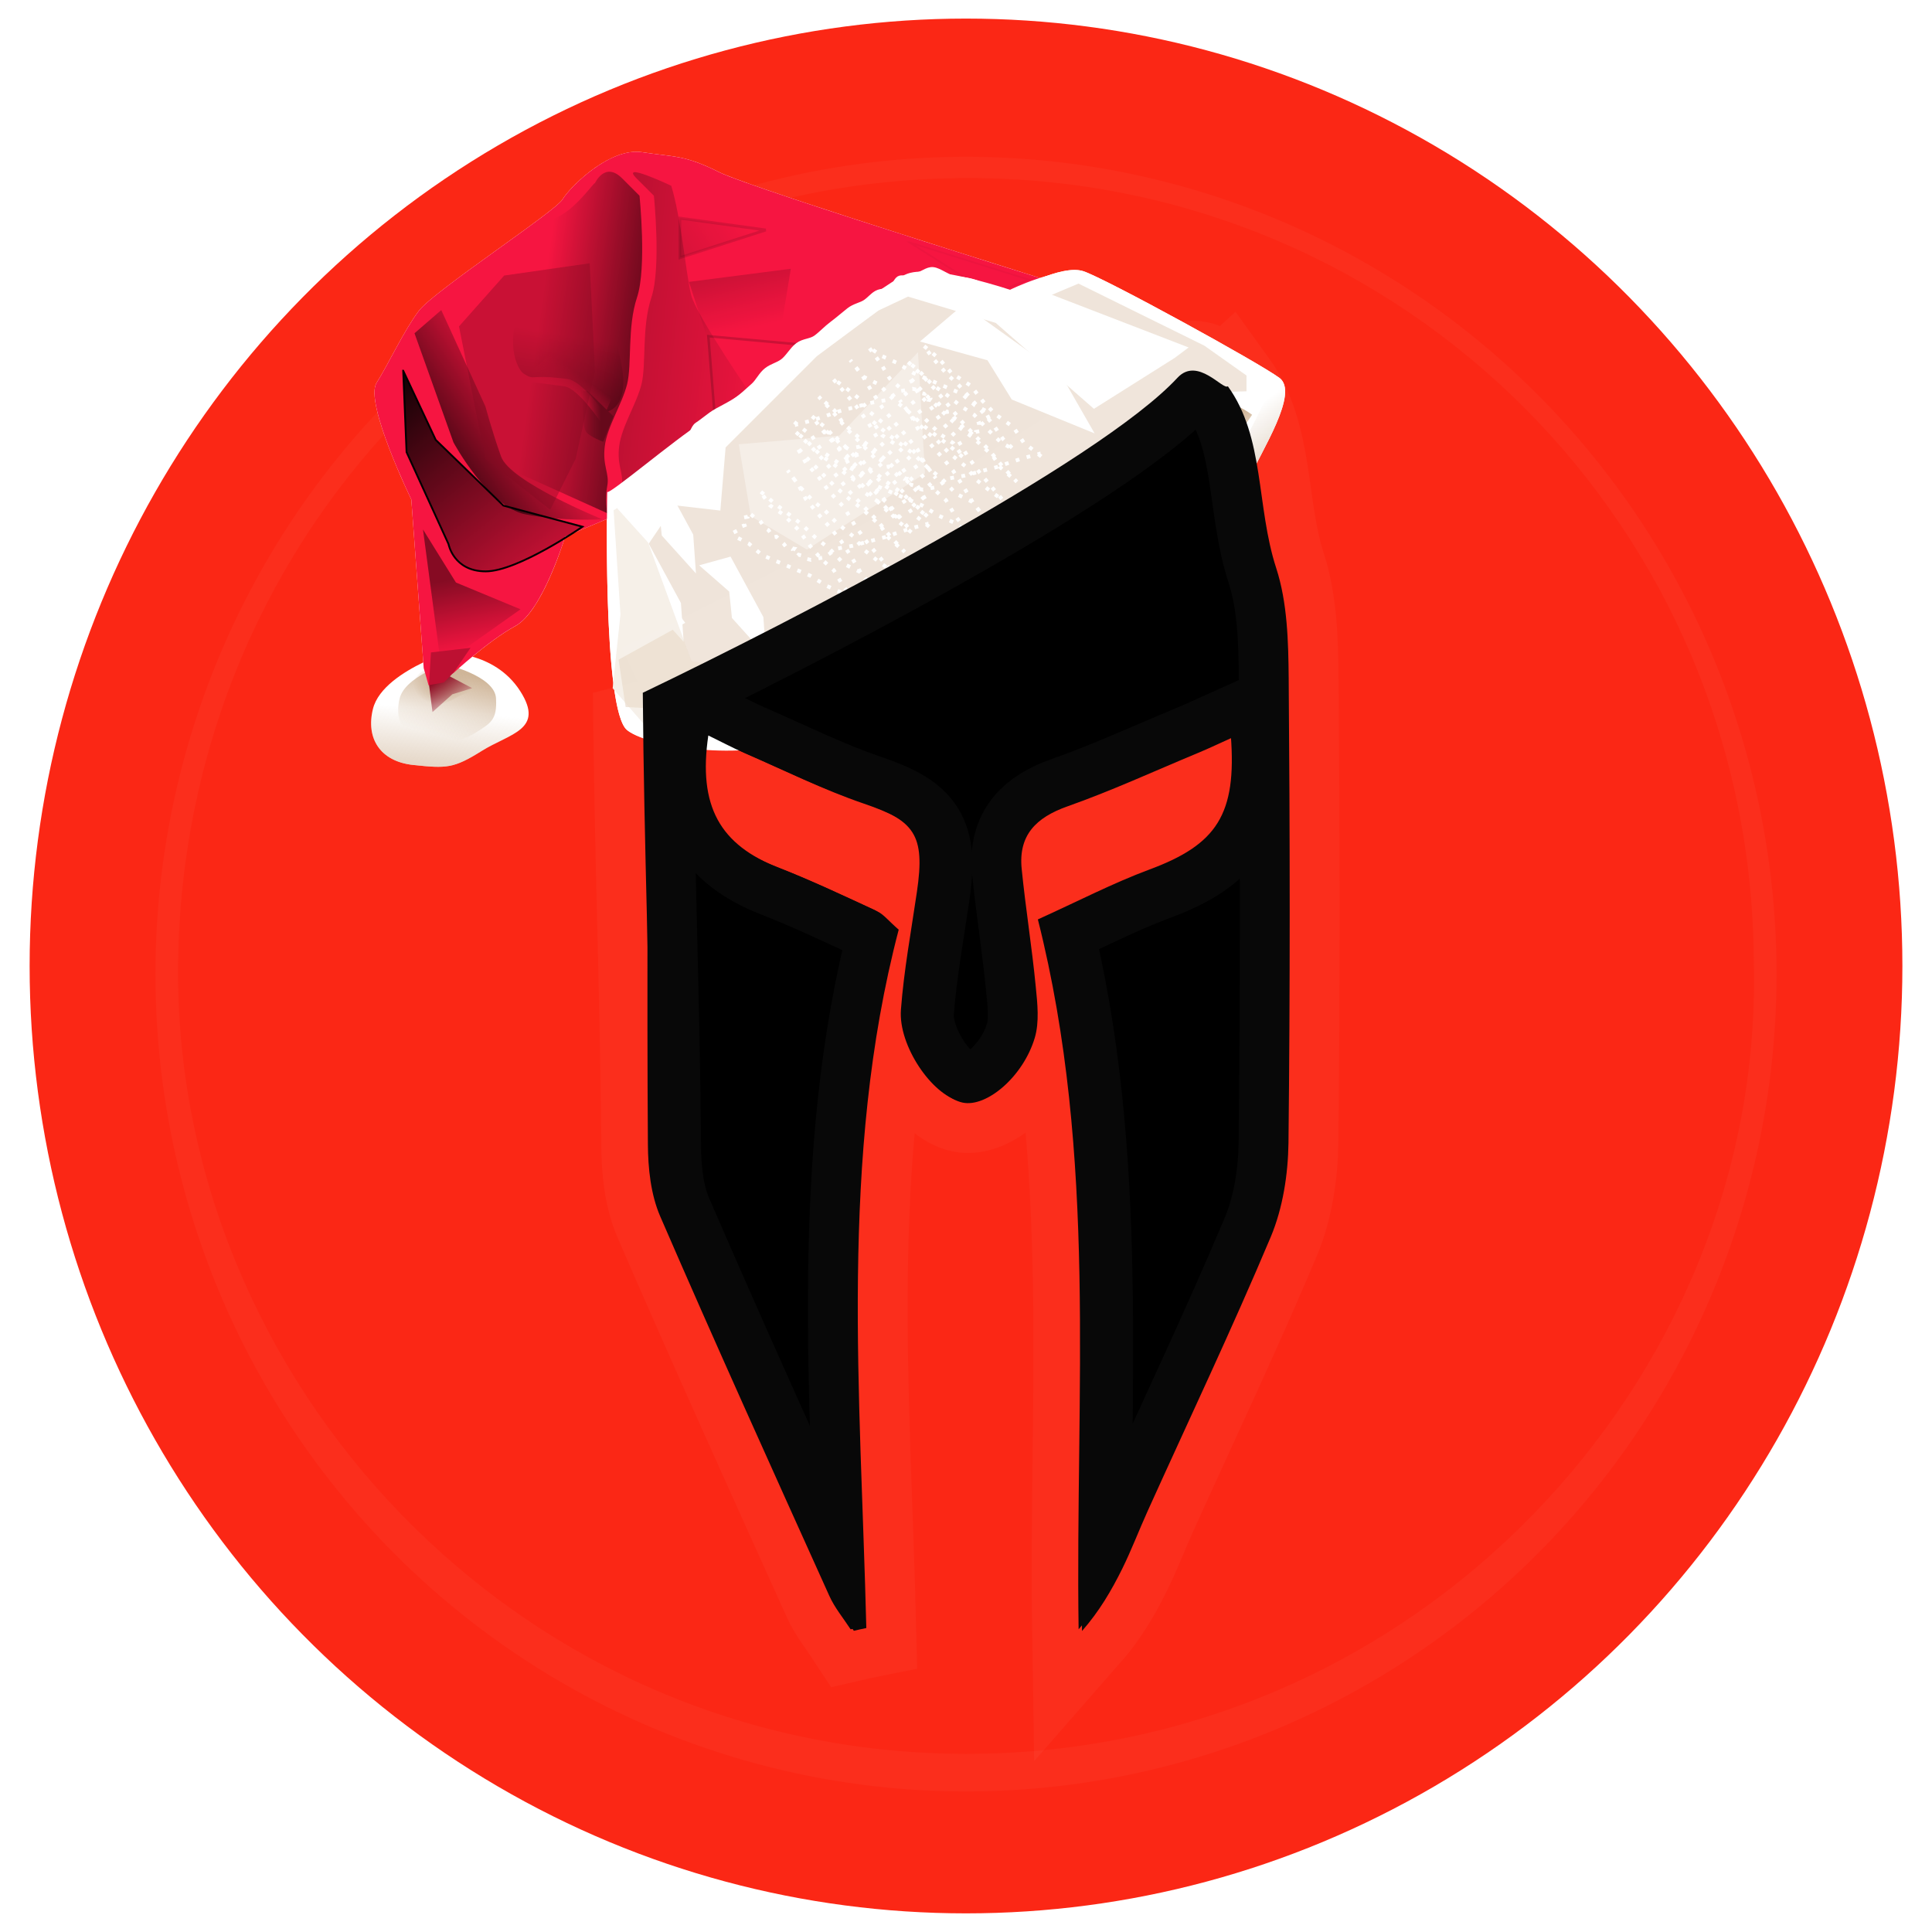 <svg width="220" height="220" fill="none" version="1.1" viewBox="0 0 220 220" xmlns="http://www.w3.org/2000/svg" xmlns:xlink="http://www.w3.org/1999/xlink">
 <defs>
  <filter id="au">
   <feGaussianBlur stdDeviation="2.415"/>
  </filter>
  <filter id="ar">
   <feGaussianBlur stdDeviation="1.064"/>
  </filter>
  <filter id="aq">
   <feGaussianBlur stdDeviation=".887"/>
  </filter>
  <filter id="an">
   <feGaussianBlur stdDeviation=".699"/>
  </filter>
  <filter id="aj">
   <feGaussianBlur stdDeviation=".486"/>
  </filter>
  <filter id="ai">
   <feGaussianBlur stdDeviation="1.296"/>
  </filter>
  <filter id="ah">
   <feGaussianBlur stdDeviation="4.402"/>
  </filter>
  <filter id="ae">
   <feGaussianBlur stdDeviation="2.87"/>
  </filter>
  <filter id="h">
   <feGaussianBlur stdDeviation="2.041"/>
  </filter>
  <filter id="ad">
   <feGaussianBlur stdDeviation="2.028"/>
  </filter>
  <filter id="b">
   <feGaussianBlur stdDeviation="1.589"/>
  </filter>
  <filter id="av" x="-.194" y="-.078" width="1.387" height="1.155">
   <feGaussianBlur stdDeviation="6.139"/>
  </filter>
  <filter id="at" x="-.125" y="-.149" width="1.25" height="1.299">
   <feGaussianBlur stdDeviation="6.157"/>
  </filter>
  <filter id="as" x="-.125" y="-.078" width="1.25" height="1.155">
   <feGaussianBlur stdDeviation="2.009"/>
  </filter>
  <filter id="ap" x="-.107" y="-.079" width="1.214" height="1.158">
   <feGaussianBlur stdDeviation=".959"/>
  </filter>
  <filter id="ao" x="-.213" y="-.117" width="1.425" height="1.235">
   <feGaussianBlur stdDeviation="6.697"/>
  </filter>
  <filter id="am" x="-.351" y="-.46" width="1.702" height="1.921">
   <feGaussianBlur stdDeviation="6.802"/>
  </filter>
  <filter id="al" x="-.183" y="-.405" width="1.366" height="1.81">
   <feGaussianBlur stdDeviation="2.495"/>
  </filter>
  <filter id="ak" x="-.167" y="-.199" width="1.333" height="1.399">
   <feGaussianBlur stdDeviation="3.931"/>
  </filter>
  <filter id="ag" x="-.141" y="-.188" width="1.282" height="1.377">
   <feGaussianBlur stdDeviation="3.246"/>
  </filter>
  <filter id="af" x="-.131" y="-.089" width="1.263" height="1.177">
   <feGaussianBlur stdDeviation="2.038"/>
  </filter>
  <filter id="c" x="-.225" y="-.152" width="1.451" height="1.304">
   <feGaussianBlur stdDeviation="3.494"/>
  </filter>
  <filter id="ac" x="-.122" y="-.199" width="1.244" height="1.398">
   <feGaussianBlur stdDeviation="6.881"/>
  </filter>
  <filter id="ab" x="-.103" y="-.144" width="1.206" height="1.287">
   <feGaussianBlur stdDeviation="2.493"/>
  </filter>
  <filter id="aa" x="-.103" y="-.143" width="1.207" height="1.286">
   <feGaussianBlur stdDeviation="3.774"/>
  </filter>
  <filter id="g" x="-.099" y="-.139" width="1.199" height="1.278">
   <feGaussianBlur stdDeviation="1.377"/>
  </filter>
  <filter id="f" x="-.342" y="-.399" width="1.684" height="1.798">
   <feGaussianBlur stdDeviation="2.429"/>
  </filter>
  <linearGradient id="d">
   <stop stop-color="#cfb598" offset="0"/>
   <stop stop-color="#cfb598" stop-opacity="0" offset="1"/>
  </linearGradient>
  <linearGradient id="e">
   <stop stop-color="#e8daca" offset="0"/>
   <stop stop-color="#e8daca" stop-opacity="0" offset="1"/>
  </linearGradient>
  <linearGradient id="a">
   <stop offset="0"/>
   <stop stop-opacity="0" offset="1"/>
  </linearGradient>
  <linearGradient id="x" x1="596.5" x2="607.47" y1="129.15" y2="145.24" gradientUnits="userSpaceOnUse">
   <stop stop-color="#910d26" offset="0"/>
   <stop stop-color="#910d26" stop-opacity="0" offset="1"/>
  </linearGradient>
  <linearGradient id="p" x1="664.98" x2="673.71" y1="-29.488" y2="-41.674" gradientUnits="userSpaceOnUse">
   <stop stop-color="#f61541" offset="0"/>
   <stop stop-color="#f61541" stop-opacity="0" offset="1"/>
  </linearGradient>
  <linearGradient id="n" x1="687.22" x2="675.99" gradientUnits="userSpaceOnUse">
   <stop stop-color="#66091b" offset="0"/>
   <stop stop-color="#66091b" stop-opacity="0" offset="1"/>
  </linearGradient>
  <linearGradient id="m" x1="915.88" x2="940.28" y1="5.939" y2="56.633" gradientUnits="userSpaceOnUse">
   <stop stop-color="#5b360b" offset="0"/>
   <stop stop-color="#b66611" stop-opacity="0" offset="1"/>
  </linearGradient>
  <linearGradient id="l" x1="953.31" x2="914.45" y1="130.79" y2="78.146" gradientUnits="userSpaceOnUse">
   <stop stop-color="#c4a787" offset="0"/>
   <stop stop-color="#c4a787" stop-opacity="0" offset="1"/>
  </linearGradient>
  <linearGradient id="z" x1="590.66" x2="596.31" y1="202.95" y2="145.43" gradientUnits="userSpaceOnUse" xlink:href="#d"/>
  <linearGradient id="y" x1="612.41" x2="603.24" y1="125.72" y2="161.22" gradientUnits="userSpaceOnUse" xlink:href="#d"/>
  <linearGradient id="w" x1="710.63" x2="651.35" y1="-50.453" y2="-58.725" gradientUnits="userSpaceOnUse" xlink:href="#a"/>
  <linearGradient id="v" x1="682.77" x2="795.72" y1="-80.661" y2="-68.253" gradientUnits="userSpaceOnUse" xlink:href="#a"/>
  <linearGradient id="u" x1="755.53" x2="770.15" y1="-127.12" y2="-66.278" gradientUnits="userSpaceOnUse" xlink:href="#a"/>
  <linearGradient id="t" x1="732.46" x2="754.82" y1="-113.96" y2="-129.23" gradientUnits="userSpaceOnUse" xlink:href="#a"/>
  <linearGradient id="s" x1="567.38" x2="677.43" y1="-47.179" y2="90.278" gradientUnits="userSpaceOnUse" xlink:href="#a"/>
  <linearGradient id="r" x1="588.46" x2="661.64" y1="31.831" y2="-16.913" gradientUnits="userSpaceOnUse" xlink:href="#a"/>
  <linearGradient id="q" x1="598.51" x2="606.62" y1="74.275" y2="114.24" gradientUnits="userSpaceOnUse" xlink:href="#a"/>
  <linearGradient id="o" x1="649.93" x2="661.72" y1="6.208" y2="-63.868" gradientUnits="userSpaceOnUse" xlink:href="#a"/>
  <linearGradient id="k" x1="803.89" x2="854.15" y1="134.38" y2="127.56" gradientUnits="userSpaceOnUse" xlink:href="#e"/>
  <linearGradient id="j" x1="888.18" x2="905.82" y1="77.842" y2="109.04" gradientUnits="userSpaceOnUse" xlink:href="#e"/>
  <radialGradient id="i" cx="603.34" cy="136.91" r="16.627" gradientTransform="matrix(1 0 0 .714 -4 33.209)" gradientUnits="userSpaceOnUse">
   <stop stop-color="#c0a281" offset="0"/>
   <stop stop-color="#c0a281" stop-opacity="0" offset="1"/>
  </radialGradient>
  <clipPath id="clipPath1733">
   <rect x="135.95" y="-53.158" width="555.97" height="422.14" fill="#000" stroke="#000" stroke-width="57.687"/>
  </clipPath>
 </defs>
 <g transform="matrix(12.051 0 0 12.051 9.821 13.348)">
  <ellipse cx="8.313" cy="8.02" rx="8.848" ry="8.952" fill="#fb2715" stroke-width=".83"/>
  <ellipse cx="8.313" cy="8.097" rx="7.188" ry="7.252" fill="#000" stroke="#fff" stroke-opacity=".035" stroke-width=".942"/>
  <path d="m15.757 8.013c0.088 3.912-3.179 7.455-7.446 7.452-4.259-0.004-7.488-3.546-7.443-7.466 0.048-4.136 3.319-7.427 7.474-7.424 4.114 0.003 7.415 3.314 7.415 7.438zm-8.533 6.275c0.039-0.009 0.078-0.017 0.117-0.025-0.053-2.217-0.259-4.441 0.306-6.601-0.098-0.085-0.142-0.145-0.202-0.173-0.307-0.142-0.614-0.286-0.929-0.409-0.554-0.216-0.768-0.587-0.668-1.252 0.122 0.059 0.231 0.117 0.345 0.166 0.374 0.162 0.741 0.345 1.126 0.476 0.51 0.174 0.61 0.306 0.53 0.85-0.054 0.37-0.123 0.74-0.151 1.113-0.026 0.341 0.296 0.807 0.555 0.862 0.224 0.048 0.571-0.242 0.68-0.612 0.044-0.149 0.025-0.323 0.008-0.483-0.036-0.372-0.095-0.742-0.132-1.114-0.032-0.318 0.136-0.486 0.431-0.59 0.417-0.147 0.82-0.332 1.228-0.502 0.112-0.046 0.222-0.098 0.347-0.155 0.058 0.751-0.133 1.034-0.77 1.27-0.344 0.128-0.673 0.299-1.053 0.471 0.567 2.246 0.352 4.475 0.385 6.708 0.165-0.188 0.28-0.385 0.382-0.589 0.088-0.178 0.159-0.364 0.241-0.545 0.39-0.863 0.796-1.719 1.162-2.591 0.114-0.272 0.163-0.589 0.166-0.886 0.016-1.464 0.015-2.927 0.003-4.391-0.003-0.349-0.011-0.716-0.117-1.042-0.189-0.583-0.359-1.211-0.709-1.695-0.63-0.871-1.592-1.109-2.63-0.974-0.828 0.108-1.561 0.484-1.937 1.238-0.395 0.792-0.645 1.655-0.639 2.567 0.01 1.44-0.002 2.88 0.008 4.321 0.001 0.23 0.027 0.478 0.116 0.684 0.52 1.201 1.06 2.393 1.598 3.586 0.05 0.112 0.133 0.212 0.201 0.316z" fill="#fb2715" stroke-width=".931"/>
  <g transform="matrix(.017 0 0 .017 .095 1.158)">
   <path d="m299.91-48.906c-17.207 0.177-36.841 19.944-40.719 26.406-4.136 6.893-71.697 51.033-79.969 62.062s-16.544 28.939-23.438 39.969 19.312 64.812 19.312 64.812l6.656 90.562c-10.862 5.238-25.04 14.097-27.969 25.812-4.068 16.272 3.915 29.269 22.438 31.219s22.402 1.936 38-7.812 35.117-11.709 21.469-33.156c-7.324-11.51-18.018-16.779-26.656-19.25 6.864-5.69 15.961-12.695 23.969-17.062 14.218-7.755 25.863-44.176 27.281-48.75 1.414-0.871 2.744-1.695 3.906-2.438l19.625-8.25c-0.158 21.818 0.092 63.066 3.562 90.844l-0.344 3.156 0.906 1.031c1.565 10.753 3.687 18.825 6.594 21.812 0.13 0.151 0.285 0.328 0.5 0.5 0.431 0.345 0.894 0.674 1.406 1h0.031l0.469 0.281c16.571 10.224 71.713 15.79 100.12 1.469 31.71-9.651 52.397-9.662 67.562-19.312 5.17-3.29 26.318-16.436 52.125-32.938 37.062-23.157 80.88-52.339 105.03-71.344 0.816-0.636 1.542-1.23 2.313-1.844 0.782-0.627 1.58-1.242 2.312-1.844 1.311-1.069 2.512-2.079 3.656-3.062l0.375-0.312c1.164-1.007 2.216-1.968 3.188-2.875 0.073-0.069 0.147-0.12 0.219-0.188 0.984-0.925 1.829-1.814 2.594-2.625l0.094-0.094c0.772-0.824 1.443-1.587 1.969-2.281l0.031-0.031c0.259-0.344 0.492-0.658 0.688-0.969 5e-3 -8e-3 -5e-3 -0.023 0-0.031 0.198-0.316 0.371-0.595 0.5-0.875 8.272-17.923 28.936-49.634 17.906-57.906-0.051-0.038-0.098-0.083-0.156-0.094-11.532-8.523-96.388-55.067-108.75-59.188-6.149-2.05-15.696 0.639-23.75 3.875-57.392-17.979-164.83-51.991-178.91-59.031-19.301-9.651-24.827-8.274-42.75-11.031-1.12-0.172-2.259-0.231-3.406-0.219z" clip-path="url(#clipPath1733)" fill="#fff" fill-rule="evenodd" filter="url(#g)"/>
   <g transform="translate(-406.71,115.81)">
    <g fill-rule="evenodd">
     <path d="m597.55 119.05s-12.655 4.104-14.365 10.945c-1.427 5.709 0.24 11.952 6.739 12.637s12.378-1.008 17.85-4.428 11.185-0.721 6.397-8.245-15.937-10.908-16.621-10.908z" fill="url(#i)" filter="url(#g)"/>
     <path d="m601.45 113.72s-36.07 11.698-40.945 31.196c-4.068 16.272 3.9 29.246 22.422 31.196s22.422 1.95 38.02-7.799 35.095-11.698 21.447-33.146-38.995-21.447-40.945-21.447z" fill="url(#z)" filter="url(#aa)"/>
     <path d="m600.15 120.2s-21.876 7.095-24.832 18.92c-2.467 9.868 0.415 20.662 11.649 21.844s20.019 3.773 29.479-2.14 13.131-7.45 12.436-19.768c-0.703-12.471-27.549-18.857-28.732-18.857z" fill="url(#y)" filter="url(#ab)"/>
     <path d="m591.14 127.57 8.774-2.437 15.72 8.286-11.028 3.412-11.028 9.871-2.437-19.132z" fill="url(#x)" filter="url(#f)"/>
     <path d="m588.69 122.27-6.893-93.75s-26.195-53.768-19.301-64.798 15.165-28.952 23.438-39.982 75.827-55.147 79.963-62.04 26.195-28.952 44.118-26.195 23.438 1.379 42.739 11.029 215.07 70.313 215.07 70.313l-274.36 121.32-26.195 11.029s-12.408 41.36-27.574 49.632-34.467 26.195-34.467 26.195l-13.787 6.893-2.757-9.651z" fill="#f61541"/>
     <path d="m683.82-147.19s5.515-12.408 15.165-2.757l9.651 9.651s4.136 39.982-1.379 56.526-2.757 37.224-5.515 48.254-11.029 23.438-12.408 34.467 2.757 15.165 1.379 22.059 0 15.165 0 15.165l-70.312-31.71s30.331-128.22 41.36-132.35 22.059-20.68 22.059-19.301z" fill="url(#w)" filter="url(#an)" opacity=".778"/>
     <path d="m726.29-145.81s-28.952-13.787-19.301-4.136l9.651 9.651s4.136 39.982-1.379 56.526-2.757 37.224-5.515 48.254-11.029 23.438-12.408 34.467 2.757 15.165 1.379 22.059 0 15.165 0 15.165l74.449-62.04s-32.989-47.855-35.846-59.283c-2.757-11.029-5.515-42.739-11.029-60.662z" fill="url(#v)" filter="url(#av)" opacity=".526"/>
     <path d="m736.12-92.398 56.624-7.297-5.25 31.975-38.297 15.361-13.077-40.039z" fill="url(#u)" filter="url(#ak)" opacity=".573"/>
     <g stroke="#000">
      <path transform="matrix(1.505,0,0,1.597,-372.04,71.99)" d="m732.97-111.35 31.71-9.651-31.71-4.136v13.787z" fill="url(#t)" filter="url(#al)" opacity=".35"/>
      <path transform="matrix(1.385,0,0,1.385,-299.49,14.755)" d="m755.51-55.577 2.757 34.467 42.739-30.331-45.496-4.136z" filter="url(#am)" opacity=".419"/>
      <path d="m858.64-114.38 45.496 28.952 20.68-8.272-66.176-20.68z" filter="url(#aj)" opacity=".179"/>
     </g>
     <path d="m690.72 24.386s-2.757 121.32 11.029 132.35 70.312 12.408 102.02 2.757 52.39-9.651 67.555-19.301 166.82-103.4 175.09-121.32 28.952-49.632 17.923-57.904-96.507-55.147-108.92-59.283-38.603 11.029-38.603 11.029-44.118-15.165-59.283-9.651-99.265 73.07-114.43 82.721-51.011 39.982-52.39 38.603z" fill="#fff"/>
     <path d="m807.19-51.079 34.12-25.347 16.573-7.799 48.744 14.623 54.593 47.769 44.844-28.271 7.799-5.849-80.914-31.196 16.573-5.849 73.115 36.07 23.397 16.573v8.774l-35.095 0.975-44.844 30.221-86.764 50.693-89.688 48.744-71.166 45.819-17.548-0.975-3.9-26.322 37.045-20.472-26.322-35.095 20.472-30.221 25.347 2.925 2.925-35.095 50.693-50.693z" fill="#dfcab4" filter="url(#ah)" opacity=".705"/>
     <path d="m577.29-43.031 1.872 45.26 23.319 51.109s2.757 15.165 20.68 15.165 53.768-24.816 53.768-24.816l-43.962-11.751-37.587-36.509-18.09-38.458z" fill="url(#s)" filter="url(#at)" stroke="#000"/>
     <path d="m583.58-63.849 21.655 60.662s19.301 35.846 39.982 39.982 42.739 2.757 42.739 2.757-51.211-20.73-56.26-34.871-8.662-27.735-8.662-27.735l-24.574-53.681-14.88 12.886z" fill="url(#r)" filter="url(#au)"/>
     <path d="m588.29 45.205 18.327 29.503 35.874 14.88-44.146 31.306z" fill="url(#q)" filter="url(#as)" opacity=".675"/>
     <path d="m687.36-14.037s-12.702-19.33-20.709-20.374c-21.616-2.819-24.049-2.757-24.049-2.757l17.923-16.544 32.782 25.583-5.947 14.093z" fill="url(#p)" filter="url(#aq)"/>
     <path d="m688.87-19.987s-12.215-17.38-20.221-18.425c-21.616-2.819-17.885 1.014-24.049-2.757s-10.964-26.467 1.641-39.593c12.841-13.372 38.34-11.81 38.34-11.81s14.693 37.538 15.062 54.815c0.379 17.761-10.773 17.77-10.773 17.77z" fill="url(#o)" filter="url(#ar)" opacity=".718"/>
     <path d="m694.11-17.689-5.606 14.136s-8.145-2.855-9.863-5.999-1.591-14.961-1.591-14.961c-10.62-13.428 0.569-6.037 2.681-7.311l14.379 14.136z" fill="url(#n)" filter="url(#ap)"/>
     <path d="m608.32-67.652 25.103-28.271 47.525-6.824 2.925 59.955-10.724 48.744-14.136 28.271-36.07-28.271-14.623-73.603z" fill="#810b22" filter="url(#ao)" opacity=".628"/>
     <path d="m713.93 153.97s85.787-43.273 159.67-83.956c6.643-3.658 14.082-7.561 20.473-11.11s10.932-6.887 16.933-10.255 13.295-5.659 18.764-8.774 10.04-7.058 14.838-9.847 9.483-4.861 13.47-7.253 7.823-4.323 10.859-6.245 3.561-5.953 5.506-7.332 5.187-0.68 5.901-1.445c1.706-1.828 3.608-4.94 5.651-6.823s3.399-1.422 5.661-3.288 4.647-5.269 7.01-7.045 4.328-3.795 6.674-5.409 5.919-3.429 8.13-4.809 4.634-3.66 6.592-4.734 4.41 0.062 5.996-0.632 0.796-0.728 1.893-0.972c8.774-1.95 21.18 7.409 21.18 7.409s-25.734 39.533-44.257 50.256c-9.261 5.362-54.376 35.651-99.37 64.357s-89.865 55.827-98.638 54.852c-17.548-1.95-92.132 6.086-94.082 4.136l3.324 0.908" fill="url(#m)" filter="url(#ai)"/>
    </g>
    <g fill="#fff" fill-rule="evenodd">
     <path d="m702.8 19.318 17.468-4.832 18.227 33.59 1.519 21.58-18.987-21.066-1.519-14.672-16.709-14.6z" filter="url(#c)"/>
     <path d="m695.97 57.338 17.468-4.832 18.227 33.59 1.519 21.58-18.987-21.066-1.519-14.672-16.709-14.6z" filter="url(#af)"/>
     <path transform="matrix(1.759,0,0,1.73,-661.98,26.212)" d="m867.82-49.402 13.711-11.853 30.865 22.535 10.622 18.846-26.184-10.894-7.661-12.605-21.354-6.029z" filter="url(#ag)"/>
    </g>
    <g stroke="#fff" stroke-dasharray="2.1, 4.2" stroke-width="2.1">
     <path transform="matrix(.969 -.246 .246 .969 27.7 209.66)" d="m798.76-28.577 7.586 10 3.417 9.648 7.803 9.196 5.098 8.919 4.349 9.987 8.697 9.546 4.698 9.366 6.556 9.118-3.864-9.236-4.933-9.486-4.298-6.517-4.301-8.212-5.158-10.08-3.939-8.139-3.486-9.436-4.386-7.173 5.904 5.521 5.578 9.15 5.129 9.455 5.983 6.5 5.808 7.694 6.731 7.952 5.154 9.028 5.136 7.04-6.454-10.292-5.41-10.031-4.814-10.144-4.867-10.32-5.061-9.033-5.585-9.762-4.957-10.557-5.472-10.019 6.755 9.81 2.645 7.557 7.682 11.77 5.482 6.886 6.139 9.066 4.44 7.398 5.814 10.033 4.909 9.195-2.829-10.29-4.67-8.618-3.805-9.697-5.99-10.712-3.389-11.376-4.403-10.991-4.549-9.393-4.261-8.642 5.915 7.094 5.348 7.127 4.424 9.317 7.325 9.992 4.382 7.853 5.021 6.663 5.229 9.499 4.319 10.476-3.939-9.624-1.914-8.233-5.202-10.984-4.228-8.209-3.934-8.534-3.466-10.251-2.829-9.581-4.417-10.011 4.629 10.627 7.666 6.611 5.7 10.092 6.077 8.009 5.876 9.37 5.24 6.778 6.152 7.726 6.417 9.054-3.549-9.321-5.899-6.707-6.185-10.545-4.065-10.238-4.1-8.309-5.268-7.891-2.7-9.163-4.366-10.78 5.598 6.559 7.715 6.157 7.321 7.636 5.989 4.551 8.795 6.752 8.316 6.376 5.614 8.077 6.08 5.282 0.519 2.598-2.635 0.624-1.012 1.355-3.288 0.445 0.19 2.083-0.493 2.212-2.562-0.126-1.065 2.297-2.632-3.845-2.288-2.09-1.816-4.829-1.587-1.651-1.6-4.423-1.756-0.134-2.833-4.628-1.154-2.512-3.865-1.743 0.827-0.706-0.074-0.688-1.487-3.004-0.868 0.531-2.438-1.382-1.225-1.904-2.24-1.173-7.976-0.446-7.283 2.982-8.985-0.645-9.072 0.123-9.458 0.067-7.587 0.682-8.354 0.553-9.426 0.097 0.466 0.177" filter="url(#b)"/>
     <path transform="matrix(-.969 .246 -.246 -.969 1698.9 -219.54)" d="m798.76-28.577 7.586 10 3.417 9.648 7.803 9.196 5.098 8.919 4.349 9.987 8.697 9.546 4.698 9.366 6.556 9.118-3.864-9.236-4.933-9.486-4.298-6.517-4.301-8.212-5.158-10.08-3.939-8.139-3.486-9.436-4.386-7.173 5.904 5.521 5.578 9.15 5.129 9.455 5.983 6.5 5.808 7.694 6.731 7.952 5.154 9.028 5.136 7.04-6.454-10.292-5.41-10.031-4.814-10.144-4.867-10.32-5.061-9.033-5.585-9.762-4.957-10.557-5.472-10.019 6.755 9.81 2.645 7.557 7.682 11.77 5.482 6.886 6.139 9.066 4.44 7.398 5.814 10.033 4.909 9.195-2.829-10.29-4.67-8.618-3.805-9.697-5.99-10.712-3.389-11.376-4.403-10.991-4.549-9.393-4.261-8.642 5.915 7.094 5.348 7.127 4.424 9.317 7.325 9.992 4.382 7.853 5.021 6.663 5.229 9.499 4.319 10.476-3.939-9.624-1.914-8.233-5.202-10.984-4.228-8.209-3.934-8.534-3.466-10.251-2.829-9.581-4.417-10.011 4.629 10.627 7.666 6.611 5.7 10.092 6.077 8.009 5.876 9.37 5.24 6.778 6.152 7.726 6.417 9.054-3.549-9.321-5.899-6.707-6.185-10.545-4.065-10.238-4.1-8.309-5.268-7.891-2.7-9.163-4.366-10.78 5.598 6.559 7.715 6.157 7.321 7.636 5.989 4.551 8.795 6.752 8.316 6.376 5.614 8.077 6.08 5.282 0.519 2.598-2.635 0.624-1.012 1.355-3.288 0.445 0.19 2.083-0.493 2.212-2.562-0.126-1.065 2.297-2.632-3.845-2.288-2.09-1.816-4.829-1.587-1.651-1.6-4.423-1.756-0.134-2.833-4.628-1.154-2.512-3.865-1.743 0.827-0.706-0.074-0.688-1.487-3.004-0.868 0.531-2.438-1.382-1.225-1.904-2.24-1.173-7.976-0.446-7.283 2.982-8.985-0.645-9.072 0.123-9.458 0.067-7.587 0.682-8.354 0.553-9.426 0.097 0.466 0.177" filter="url(#b)"/>
     <path transform="matrix(-.969 .246 -.246 -.969 1636.6 -180.54)" d="m798.76-28.577 7.586 10 3.417 9.648 7.803 9.196 5.098 8.919 4.349 9.987 8.697 9.546 4.698 9.366 6.556 9.118-3.864-9.236-4.933-9.486-4.298-6.517-4.301-8.212-5.158-10.08-3.939-8.139-3.486-9.436-4.386-7.173 5.904 5.521 5.578 9.15 5.129 9.455 5.983 6.5 5.808 7.694 6.731 7.952 5.154 9.028 5.136 7.04-6.454-10.292-5.41-10.031-4.814-10.144-4.867-10.32-5.061-9.033-5.585-9.762-4.957-10.557-5.472-10.019 6.755 9.81 2.645 7.557 7.682 11.77 5.482 6.886 6.139 9.066 4.44 7.398 5.814 10.033 4.909 9.195-2.829-10.29-4.67-8.618-3.805-9.697-5.99-10.712-3.389-11.376-4.403-10.991-4.549-9.393-4.261-8.642 5.915 7.094 5.348 7.127 4.424 9.317 7.325 9.992 4.382 7.853 5.021 6.663 5.229 9.499 4.319 10.476-3.939-9.624-1.914-8.233-5.202-10.984-4.228-8.209-3.934-8.534-3.466-10.251-2.829-9.581-4.417-10.011 4.629 10.627 7.666 6.611 5.7 10.092 6.077 8.009 5.876 9.37 5.24 6.778 6.152 7.726 6.417 9.054-3.549-9.321-5.899-6.707-6.185-10.545-4.065-10.238-4.1-8.309-5.268-7.891-2.7-9.163-4.366-10.78 5.598 6.559 7.715 6.157 7.321 7.636 5.989 4.551 8.795 6.752 8.316 6.376 5.614 8.077 6.08 5.282 0.519 2.598-2.635 0.624-1.012 1.355-3.288 0.445 0.19 2.083-0.493 2.212-2.562-0.126-1.065 2.297-2.632-3.845-2.288-2.09-1.816-4.829-1.587-1.651-1.6-4.423-1.756-0.134-2.833-4.628-1.154-2.512-3.865-1.743 0.827-0.706-0.074-0.688-1.487-3.004-0.868 0.531-2.438-1.382-1.225-1.904-2.24-1.173-7.976-0.446-7.283 2.982-8.985-0.645-9.072 0.123-9.458 0.067-7.587 0.682-8.354 0.553-9.426 0.097 0.466 0.177" filter="url(#b)"/>
    </g>
    <g fill-rule="evenodd">
     <path d="m741.79 65.137 17.468-4.832 18.227 33.59 1.519 21.58-18.987-21.066-1.519-14.672-16.709-14.6z" fill="#fff" filter="url(#c)"/>
     <path transform="matrix(3.2,0,0,1,-1734.7,-5.849)" d="m780.79 3.72 17.468-4.832 13.658-46.35 1.214 67.399-20.51 42.301-9.743-18.572-2.088-39.947z" fill="#fff" filter="url(#c)" opacity=".598"/>
     <path d="m701.75 156.74c13.787 11.029 72.424 17.677 102.02 2.757 32.684-16.475 32.892-9.651 56.832-16.377 17.306-4.862 177.54-106.33 185.82-124.25s28.952-49.632 17.923-57.904c-3.23-2.423-22.905 51.186-42.624 68.425-172.08 150.45-333.75 116.32-319.97 127.35z" fill="url(#l)" filter="url(#ae)"/>
     <path d="m694.02 31.016 19.418 21.489 24.077 65.761 31.995 6.11 30.621-8.644c-8.987 21.989 25.809 25.011 46.219 32.301l-70.542 8.32-62.12 0.067-19.962-23.015 4.33-40.994-4.035-61.394z" fill="#e8daca" filter="url(#h)" opacity=".654"/>
     <path d="m804.78 107.54 60.091 23.918-48.12 16.119-46.522-6.758-11.188-21.066 45.739-12.213z" fill="url(#k)" filter="url(#h)" opacity=".47"/>
    </g>
    <path d="m693.06 26.248s101.51-70.791 165.5-117.75c8.293-6.086 45.792 19.006 54.402 15.114 39.723-17.957 43.546-18.038 41.468-18.73-12.408-4.136-39.115 8.974-39.115 8.974s-0.423 1.514-1.659 1.111-3.968 0.446-6.154-0.222-5.531-4.061-8.382-4.853-3.371-1.477-6.602-2.252-6.153-0.872-9.479-1.491-8.113-4.435-11.248-4.758-5.829 2.643-8.487 2.756-3.678 1.369-5.574 2.058c-0.948 0.345-3.228-0.763-4.617 0.081s-2.785 4.831-4.675 6.028-5.281 0.713-7.596 1.957-3.616 3.153-6.179 4.968-6.234 2.227-9.232 4.608-6.583 5.48-9.55 7.678-5.831 5.344-8.858 7.551-6.998 1.88-10.101 4.228-5.483 6.945-8.519 9.069-5.77 2.491-8.738 4.754-4.74 6.372-7.45 8.684-4.972 4.61-7.536 6.554c-5.127 3.888-12.165 6.714-15.946 9.496s-5.828 4.479-7.724 5.686-2.646 5.366-4.907 7.562-5.345 2.14-7.836 4.915-4.781 3.432-7.367 6.375-7.872 9.125-10.416 11.828-2.5 6.089-4.868 8.14-6.179 1.329-8.235 2.318-2.495 4.273-4.103 3.79 4.028-0.547 3.002-2.913l5.393 4.492" filter="url(#ad)" stroke="#fff" stroke-width="4"/>
    <path d="m955.89 41.251-9.125 35.616-79.316 47.315-45.547-1.883-1.439-14.241 135.43-66.806z" fill="url(#j)" fill-rule="evenodd" filter="url(#ac)" opacity=".526"/>
    <path d="m591.63 131.71 8.286-1.462 5.484-5.606 9.322-13.648-21.996 2.559-1.097 18.157z" fill="#bd1032" fill-rule="evenodd" filter="url(#f)"/>
   </g>
  </g>
  <path d="m5.259 5.436c0.01 1.44 0.068 2.839 0.079 4.28 0.001 0.23 0.026 0.477 0.115 0.684 0.52 1.201 1.06 2.393 1.599 3.586 0.05 0.112 0.133 0.212 0.201 0.316 0.039-0.009 0.078-0.018 0.118-0.026-0.027-1.108-0.092-2.218-0.079-3.321 0.013-1.103 0.102-2.198 0.385-3.278-0.098-0.085-0.143-0.146-0.203-0.173-0.307-0.142-0.612-0.287-0.927-0.41-0.277-0.108-0.471-0.254-0.581-0.457-0.11-0.203-0.137-0.462-0.088-0.795 0.122 0.059 0.23 0.117 0.344 0.167 0.374 0.162 0.742 0.346 1.126 0.477 0.51 0.174 0.609 0.306 0.53 0.851-0.054 0.37-0.122 0.738-0.15 1.111-0.026 0.341 0.295 0.808 0.553 0.863 0.224 0.048 0.572-0.243 0.682-0.613 0.044-0.149 0.025-0.323 0.009-0.483-0.036-0.372-0.096-0.741-0.133-1.113-0.032-0.318 0.136-0.485 0.432-0.59 0.417-0.147 0.818-0.332 1.227-0.502 0.112-0.046 0.223-0.1 0.348-0.156 0.029 0.376-6e-3 0.635-0.126 0.829-0.12 0.194-0.327 0.324-0.645 0.442-0.344 0.128-0.671 0.298-1.051 0.47 0.284 1.123 0.37 2.242 0.391 3.36 0.021 1.117-0.023 2.232-0.006 3.349 0.165-0.188 0.279-0.384 0.38-0.588 0.088-0.178 0.159-0.366 0.241-0.547 0.39-0.863 0.796-1.718 1.163-2.59 0.114-0.272 0.163-0.59 0.167-0.887 0.016-1.464 0.014-2.926 0.002-4.389-0.003-0.349-0.012-0.717-0.118-1.043-0.19-0.583-0.107-1.234-0.457-1.718-0.045 0.041-0.286-0.284-0.476-0.08-0.742 0.802-3.656 2.308-5.051 2.976z" fill="#000" stroke="#fff" stroke-opacity=".035" stroke-width=".942"/>
 </g>
</svg>
